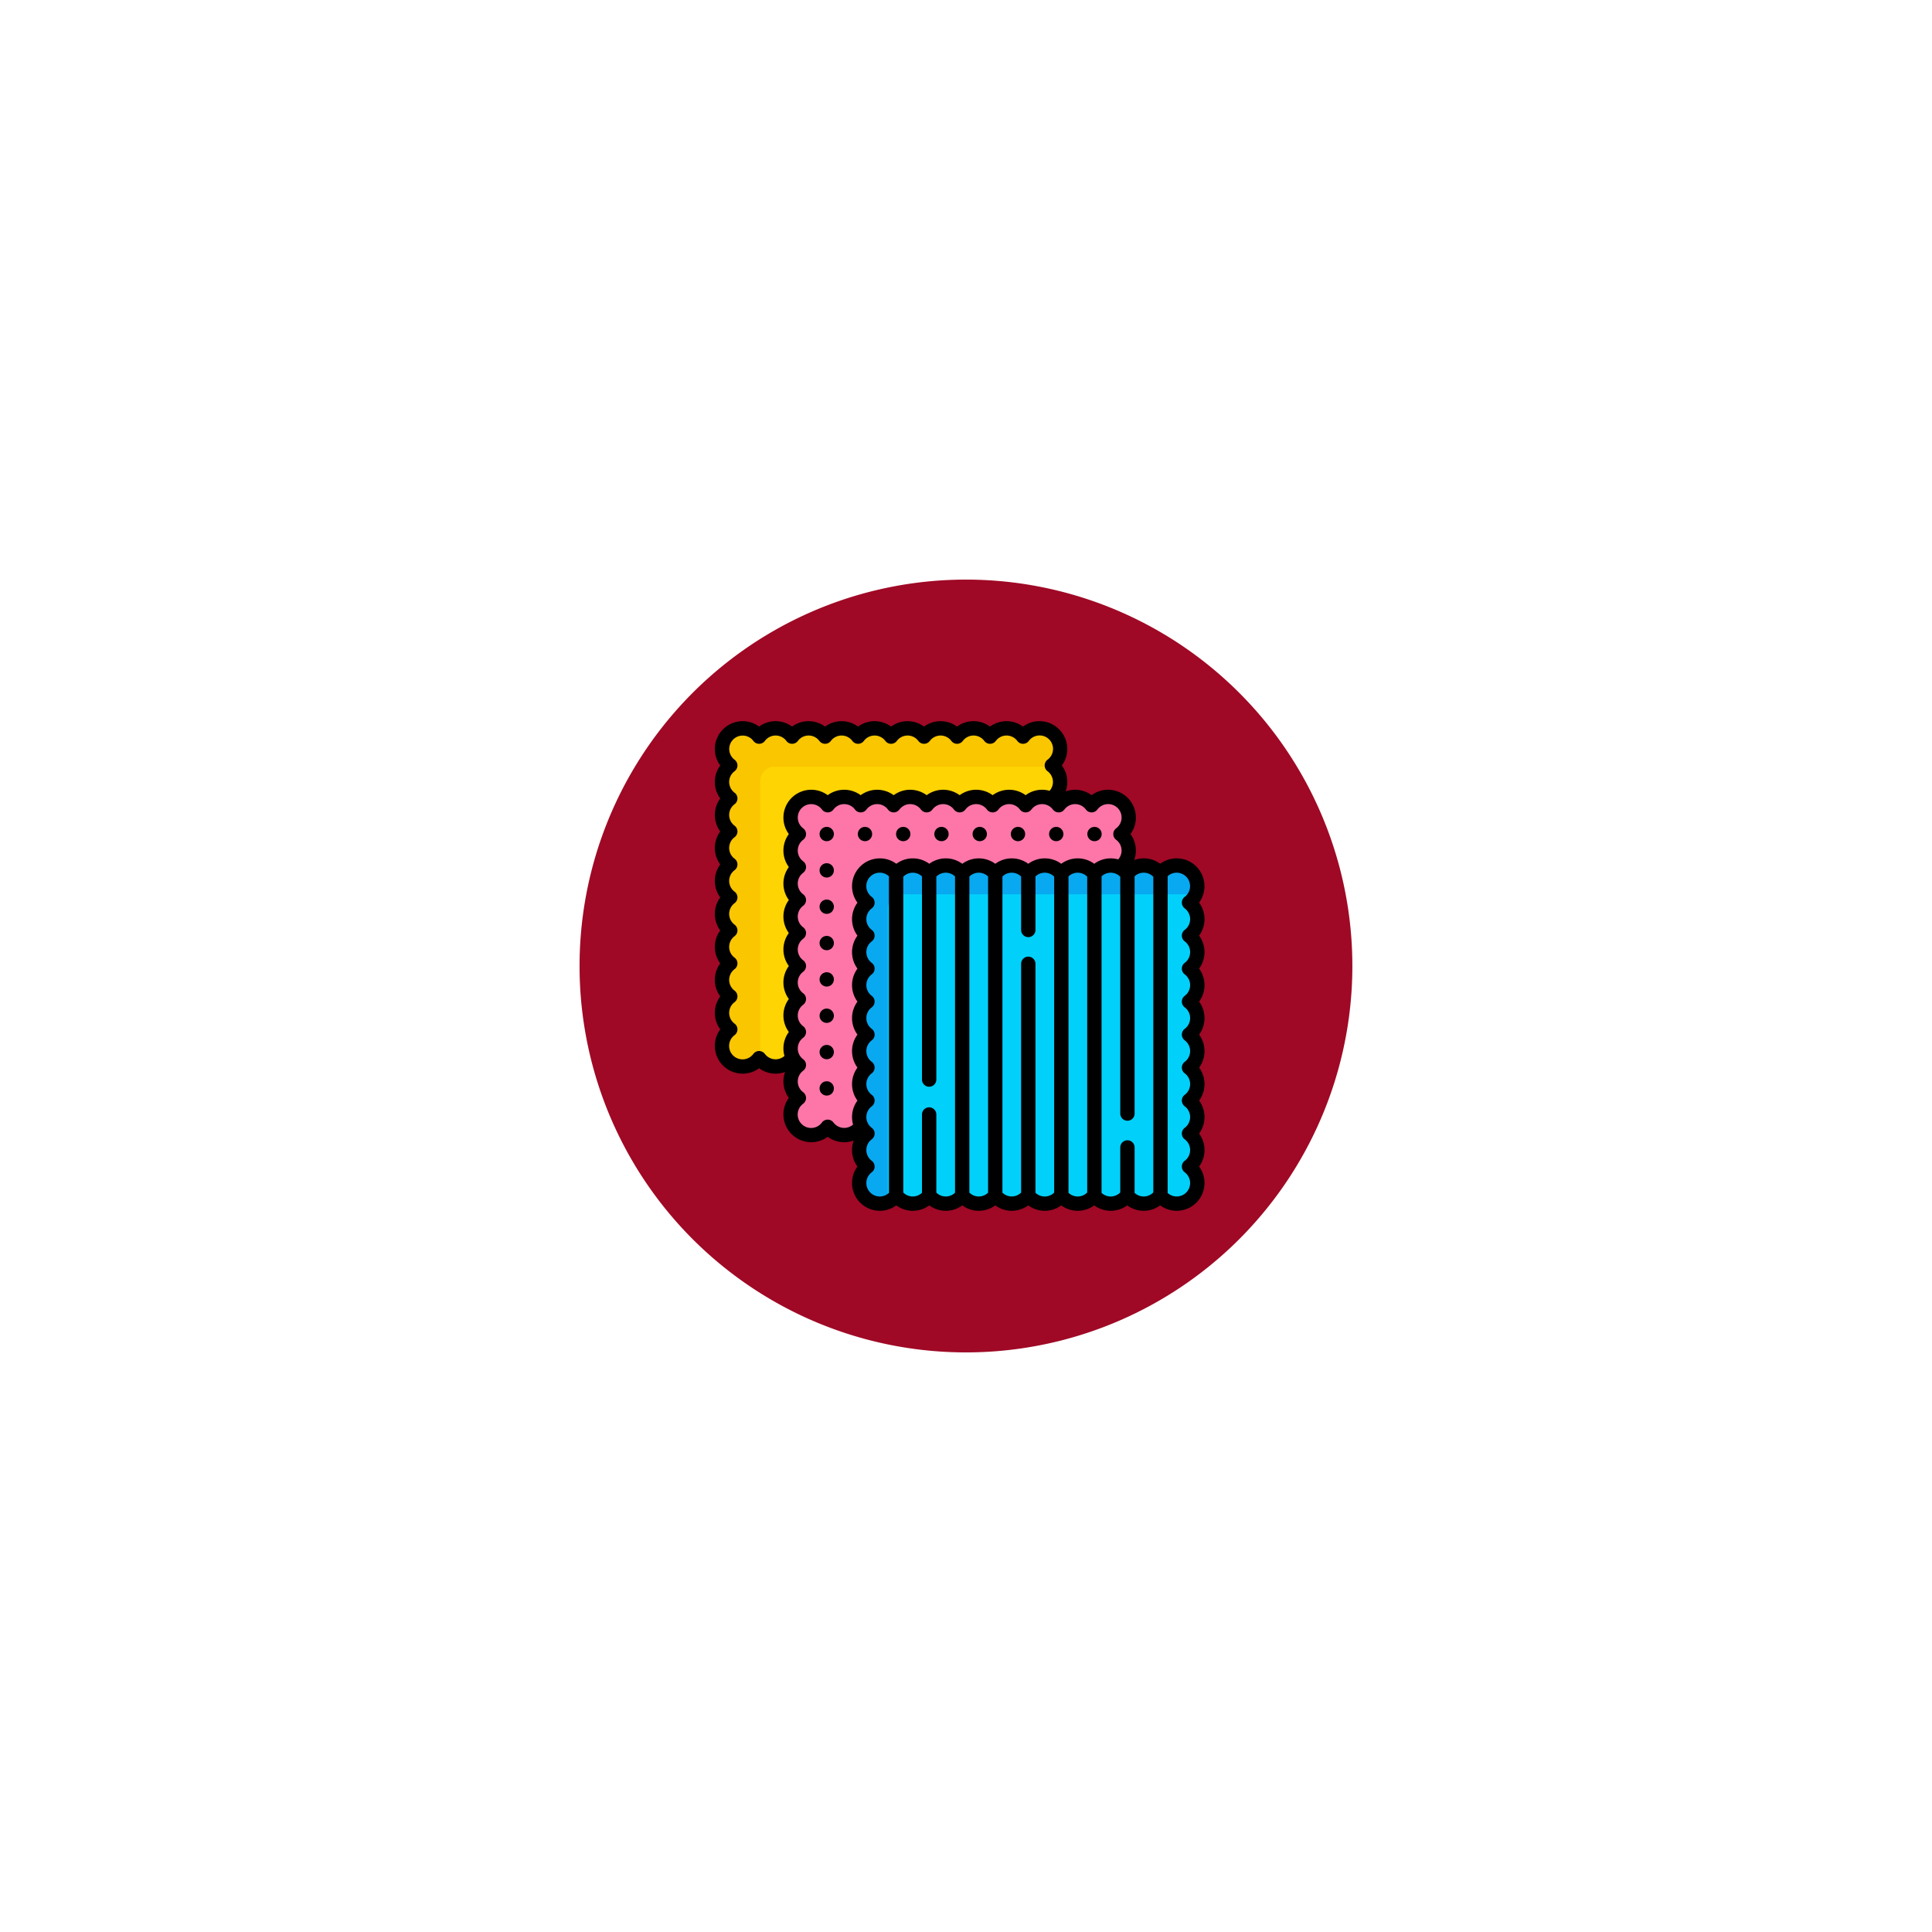 <svg xmlns="http://www.w3.org/2000/svg" xmlns:xlink="http://www.w3.org/1999/xlink" width="200" height="200" viewBox="0 0 200 200">
  <defs>
    <filter id="Trazado_113938" x="0" y="0" width="200" height="200" filterUnits="userSpaceOnUse">
      <feOffset input="SourceAlpha"/>
      <feGaussianBlur stdDeviation="20" result="blur"/>
      <feFlood flood-color="#402d27" flood-opacity="0.192"/>
      <feComposite operator="in" in2="blur"/>
      <feComposite in="SourceGraphic"/>
    </filter>
  </defs>
  <g id="Grupo_1043289" data-name="Grupo 1043289" transform="translate(-1150.333 -358)">
    <g id="Grupo_80220" data-name="Grupo 80220" transform="translate(260 244)">
      <g transform="matrix(1, 0, 0, 1, 890.33, 114)" filter="url(#Trazado_113938)">
        <path id="Trazado_113938-2" data-name="Trazado 113938" d="M40,0A40,40,0,1,1,10.363,13.136,40,40,0,0,1,40,0Z" transform="translate(60 60)" fill="#9f0925"/>
      </g>
      <g id="telap" transform="translate(964.324 188.656)">
        <path id="Trazado_771491" data-name="Trazado 771491" d="M15.106,42.006a2.127,2.127,0,0,1,.36-3.074,2.128,2.128,0,0,1,0-3.415,2.129,2.129,0,0,1,0-3.415,2.129,2.129,0,0,1,0-3.415,2.128,2.128,0,0,1,0-3.415,2.129,2.129,0,0,1,0-3.415,2.129,2.129,0,0,1,0-3.415,2.132,2.132,0,1,1,2.984-2.984,2.128,2.128,0,0,1,3.415,0,2.128,2.128,0,0,1,3.415,0,2.128,2.128,0,0,1,3.415,0,2.128,2.128,0,0,1,3.415,0,2.128,2.128,0,0,1,3.415,0,2.128,2.128,0,0,1,3.415,0A2.127,2.127,0,0,1,42.01,15.1a2.161,2.161,0,0,0-.36-.341,2.128,2.128,0,0,0,0-3.415,2.132,2.132,0,1,0-2.984-2.984,2.128,2.128,0,0,0-3.415,0,2.128,2.128,0,0,0-3.415,0,2.128,2.128,0,0,0-3.415,0,2.128,2.128,0,0,0-3.415,0,2.128,2.128,0,0,0-3.415,0,2.128,2.128,0,0,0-3.415,0,2.128,2.128,0,0,0-3.415,0,2.129,2.129,0,0,0-3.415,0,2.132,2.132,0,1,0-2.984,2.984,2.128,2.128,0,0,0,0,3.415,2.129,2.129,0,0,0,0,3.415,2.129,2.129,0,0,0,0,3.415,2.128,2.128,0,0,0,0,3.415,2.129,2.129,0,0,0,0,3.415,2.129,2.129,0,0,0,0,3.415,2.128,2.128,0,0,0,0,3.415,2.129,2.129,0,0,0,0,3.415,2.132,2.132,0,1,0,2.984,2.984,2.128,2.128,0,0,0,3.415,0,2.159,2.159,0,0,0,.342.361Z" transform="translate(-6.757 -6.757)" fill="#fed402"/>
        <path id="Trazado_771492" data-name="Trazado 771492" d="M11.467,12.945a1.489,1.489,0,0,1,1.485-1.485H41.794c-.046-.041-.094-.081-.143-.118a2.132,2.132,0,1,0-2.984-2.984,2.128,2.128,0,0,0-3.415,0,2.128,2.128,0,0,0-3.415,0,2.128,2.128,0,0,0-3.415,0,2.128,2.128,0,0,0-3.415,0,2.128,2.128,0,0,0-3.415,0,2.128,2.128,0,0,0-3.415,0,2.128,2.128,0,0,0-3.415,0,2.129,2.129,0,0,0-3.415,0,2.132,2.132,0,1,0-2.984,2.984,2.128,2.128,0,0,0,0,3.415,2.129,2.129,0,0,0,0,3.415,2.129,2.129,0,0,0,0,3.415,2.128,2.128,0,0,0,0,3.415,2.129,2.129,0,0,0,0,3.415,2.129,2.129,0,0,0,0,3.415,2.128,2.128,0,0,0,0,3.415,2.129,2.129,0,0,0,0,3.415,2.132,2.132,0,1,0,2.984,2.984c.037.05.077.1.118.143V12.945Z" transform="translate(-6.757 -6.757)" fill="#fac600"/>
        <path id="Trazado_771493" data-name="Trazado 771493" d="M86.827,113.727a2.127,2.127,0,0,1,.36-3.074,2.129,2.129,0,0,1,0-3.415,2.128,2.128,0,0,1,0-3.415,2.129,2.129,0,0,1,0-3.415,2.129,2.129,0,0,1,0-3.415,2.128,2.128,0,0,1,0-3.415,2.129,2.129,0,0,1,0-3.415,2.132,2.132,0,1,1,2.984-2.984,2.128,2.128,0,0,1,3.415,0,2.128,2.128,0,0,1,3.415,0,2.128,2.128,0,0,1,3.415,0,2.128,2.128,0,0,1,3.415,0,2.128,2.128,0,0,1,3.415,0,2.128,2.128,0,0,1,3.415,0,2.127,2.127,0,0,1,3.073-.361,2.153,2.153,0,0,0-.36-.341,2.129,2.129,0,0,0,0-3.415,2.132,2.132,0,1,0-2.984-2.984,2.128,2.128,0,0,0-3.415,0,2.128,2.128,0,0,0-3.415,0,2.128,2.128,0,0,0-3.415,0,2.128,2.128,0,0,0-3.415,0,2.128,2.128,0,0,0-3.415,0,2.128,2.128,0,0,0-3.415,0,2.128,2.128,0,0,0-3.415,0,2.128,2.128,0,0,0-3.415,0,2.132,2.132,0,1,0-2.984,2.984,2.129,2.129,0,0,0,0,3.415,2.129,2.129,0,0,0,0,3.415,2.128,2.128,0,0,0,0,3.415,2.129,2.129,0,0,0,0,3.415,2.129,2.129,0,0,0,0,3.415,2.128,2.128,0,0,0,0,3.415,2.129,2.129,0,0,0,0,3.415,2.129,2.129,0,0,0,0,3.415,2.132,2.132,0,1,0,2.984,2.984,2.128,2.128,0,0,0,3.415,0,2.159,2.159,0,0,0,.342.361Z" transform="translate(-71.378 -71.378)" fill="#fe76a8"/>
        <path id="Trazado_771494" data-name="Trazado 771494" d="M185.95,156.489a2.129,2.129,0,0,0-.858-1.707,2.132,2.132,0,1,0-2.984-2.984,2.128,2.128,0,0,0-3.415,0,2.128,2.128,0,0,0-3.415,0,2.128,2.128,0,0,0-3.415,0,2.128,2.128,0,0,0-3.415,0,2.128,2.128,0,0,0-3.415,0,2.128,2.128,0,0,0-3.415,0,2.128,2.128,0,0,0-3.415,0,2.128,2.128,0,0,0-3.415,0,2.132,2.132,0,1,0-2.984,2.984,2.129,2.129,0,0,0,0,3.415,2.128,2.128,0,0,0,0,3.415,2.129,2.129,0,0,0,0,3.415,2.129,2.129,0,0,0,0,3.415,2.128,2.128,0,0,0,0,3.415,2.129,2.129,0,0,0,0,3.415,2.129,2.129,0,0,0,0,3.415,2.128,2.128,0,0,0,0,3.415,2.132,2.132,0,1,0,2.984,2.984,2.128,2.128,0,0,0,3.415,0,2.128,2.128,0,0,0,3.415,0,2.128,2.128,0,0,0,3.415,0,2.128,2.128,0,0,0,3.415,0,2.128,2.128,0,0,0,3.415,0,2.128,2.128,0,0,0,3.415,0,2.128,2.128,0,0,0,3.415,0,2.128,2.128,0,0,0,3.415,0,2.132,2.132,0,1,0,2.984-2.984,2.128,2.128,0,0,0,0-3.415,2.129,2.129,0,0,0,0-3.415,2.129,2.129,0,0,0,0-3.415,2.128,2.128,0,0,0,0-3.415,2.129,2.129,0,0,0,0-3.415,2.129,2.129,0,0,0,0-3.415,2.128,2.128,0,0,0,0-3.415A2.128,2.128,0,0,0,185.95,156.489Z" transform="translate(-135.998 -135.997)" fill="#01d0fb"/>
        <path id="Trazado_771495" data-name="Trazado 771495" d="M153.919,155.4a1.489,1.489,0,0,1,1.485-1.485h30.375a2.132,2.132,0,0,0-3.67-2.112,2.128,2.128,0,0,0-3.415,0,2.128,2.128,0,0,0-3.415,0,2.128,2.128,0,0,0-3.415,0,2.128,2.128,0,0,0-3.415,0,2.128,2.128,0,0,0-3.415,0,2.128,2.128,0,0,0-3.415,0,2.128,2.128,0,0,0-3.415,0,2.128,2.128,0,0,0-3.415,0,2.132,2.132,0,1,0-2.984,2.984,2.129,2.129,0,0,0,0,3.415,2.128,2.128,0,0,0,0,3.415,2.129,2.129,0,0,0,0,3.415,2.129,2.129,0,0,0,0,3.415,2.128,2.128,0,0,0,0,3.415,2.129,2.129,0,0,0,0,3.415,2.129,2.129,0,0,0,0,3.415,2.128,2.128,0,0,0,0,3.415,2.132,2.132,0,0,0,2.112,3.67V155.4Z" transform="translate(-135.998 -135.997)" fill="#08a9f1"/>
        <path id="Trazado_771496" data-name="Trazado 771496" d="M50.134,18.785a2.848,2.848,0,0,0,.561-1.707A2.88,2.88,0,0,0,47.819,14.2a2.847,2.847,0,0,0-1.707.561,2.875,2.875,0,0,0-2.689-.388,2.875,2.875,0,0,0-.388-2.689,2.847,2.847,0,0,0,.561-1.707A2.88,2.88,0,0,0,40.718,7.1a2.848,2.848,0,0,0-1.707.561,2.875,2.875,0,0,0-2.69-.388,2.876,2.876,0,0,0,.173-.982,2.847,2.847,0,0,0-.561-1.707,2.848,2.848,0,0,0,.561-1.707A2.88,2.88,0,0,0,33.618,0,2.848,2.848,0,0,0,31.91.561a2.878,2.878,0,0,0-3.415,0,2.878,2.878,0,0,0-3.415,0,2.878,2.878,0,0,0-3.415,0,2.878,2.878,0,0,0-3.415,0,2.878,2.878,0,0,0-3.415,0,2.878,2.878,0,0,0-3.415,0,2.878,2.878,0,0,0-3.415,0,2.878,2.878,0,0,0-3.415,0A2.848,2.848,0,0,0,2.885,0,2.88,2.88,0,0,0,.008,2.877,2.848,2.848,0,0,0,.569,4.584,2.877,2.877,0,0,0,.569,8a2.878,2.878,0,0,0,0,3.415,2.878,2.878,0,0,0,0,3.415,2.877,2.877,0,0,0,0,3.415,2.878,2.878,0,0,0,0,3.415,2.878,2.878,0,0,0,0,3.415,2.877,2.877,0,0,0,0,3.415,2.878,2.878,0,0,0,0,3.415,2.848,2.848,0,0,0-.561,1.707,2.88,2.88,0,0,0,2.877,2.877,2.848,2.848,0,0,0,1.707-.561,2.875,2.875,0,0,0,2.689.388A2.875,2.875,0,0,0,7.67,39a2.847,2.847,0,0,0-.561,1.707,2.88,2.88,0,0,0,2.877,2.877,2.848,2.848,0,0,0,1.707-.561,2.875,2.875,0,0,0,2.689.388A2.875,2.875,0,0,0,14.77,46.1a2.848,2.848,0,0,0-.561,1.707,2.88,2.88,0,0,0,2.877,2.877,2.848,2.848,0,0,0,1.707-.561,2.878,2.878,0,0,0,3.415,0,2.878,2.878,0,0,0,3.415,0,2.878,2.878,0,0,0,3.415,0,2.878,2.878,0,0,0,3.415,0,2.878,2.878,0,0,0,3.415,0,2.878,2.878,0,0,0,3.415,0,2.878,2.878,0,0,0,3.415,0,2.878,2.878,0,0,0,3.415,0,2.848,2.848,0,0,0,1.707.561A2.88,2.88,0,0,0,50.7,47.812a2.848,2.848,0,0,0-.561-1.707,2.877,2.877,0,0,0,0-3.415,2.878,2.878,0,0,0,0-3.415,2.878,2.878,0,0,0,0-3.415,2.877,2.877,0,0,0,0-3.415,2.878,2.878,0,0,0,0-3.415,2.878,2.878,0,0,0,0-3.415,2.877,2.877,0,0,0,0-3.415,2.878,2.878,0,0,0,0-3.415ZM5.186,34.443a.742.742,0,0,0-1.189,0A1.39,1.39,0,1,1,2.053,32.5a.743.743,0,0,0,0-1.189,1.386,1.386,0,0,1,0-2.226.743.743,0,0,0,0-1.189,1.386,1.386,0,0,1,0-2.226.743.743,0,0,0,0-1.189,1.386,1.386,0,0,1,0-2.226.743.743,0,0,0,0-1.189,1.386,1.386,0,0,1,0-2.226.743.743,0,0,0,0-1.189,1.386,1.386,0,0,1,0-2.226.743.743,0,0,0,0-1.189,1.386,1.386,0,0,1,0-2.226.743.743,0,0,0,0-1.189,1.386,1.386,0,0,1,0-2.226.743.743,0,0,0,0-1.189,1.386,1.386,0,0,1,0-2.226.743.743,0,0,0,0-1.189A1.39,1.39,0,1,1,4,2.045a.743.743,0,0,0,1.189,0,1.386,1.386,0,0,1,2.226,0,.743.743,0,0,0,1.189,0,1.386,1.386,0,0,1,2.226,0,.743.743,0,0,0,1.189,0,1.386,1.386,0,0,1,2.226,0,.743.743,0,0,0,1.189,0,1.386,1.386,0,0,1,2.226,0,.743.743,0,0,0,1.189,0,1.386,1.386,0,0,1,2.226,0,.743.743,0,0,0,1.189,0,1.386,1.386,0,0,1,2.226,0,.743.743,0,0,0,1.189,0,1.386,1.386,0,0,1,2.226,0,.743.743,0,0,0,1.189,0,1.386,1.386,0,0,1,2.226,0,.743.743,0,0,0,1.189,0A1.39,1.39,0,1,1,34.449,3.99a.743.743,0,0,0,0,1.189,1.383,1.383,0,0,1,.213,2.028,2.888,2.888,0,0,0-.773-.107,2.848,2.848,0,0,0-1.707.561,2.878,2.878,0,0,0-3.415,0,2.878,2.878,0,0,0-3.415,0,2.878,2.878,0,0,0-3.415,0,2.878,2.878,0,0,0-3.415,0,2.878,2.878,0,0,0-3.415,0,2.878,2.878,0,0,0-3.415,0A2.848,2.848,0,0,0,9.985,7.1,2.88,2.88,0,0,0,7.109,9.977a2.847,2.847,0,0,0,.561,1.707,2.878,2.878,0,0,0,0,3.415,2.878,2.878,0,0,0,0,3.415,2.877,2.877,0,0,0,0,3.415,2.878,2.878,0,0,0,0,3.415,2.878,2.878,0,0,0,0,3.415,2.877,2.877,0,0,0,0,3.415,2.848,2.848,0,0,0-.561,1.707,2.891,2.891,0,0,0,.107.773,1.383,1.383,0,0,1-2.029-.212Zm7.1,7.1a.743.743,0,0,0-1.189,0A1.39,1.39,0,1,1,9.154,39.6a.743.743,0,0,0,0-1.189,1.386,1.386,0,0,1,0-2.226.743.743,0,0,0,0-1.189,1.386,1.386,0,0,1,0-2.226.743.743,0,0,0,0-1.189,1.386,1.386,0,0,1,0-2.226.743.743,0,0,0,0-1.189,1.386,1.386,0,0,1,0-2.226.743.743,0,0,0,0-1.189,1.386,1.386,0,0,1,0-2.226.743.743,0,0,0,0-1.189,1.386,1.386,0,0,1,0-2.226.743.743,0,0,0,0-1.189,1.386,1.386,0,0,1,0-2.226.743.743,0,0,0,0-1.189,1.386,1.386,0,0,1,0-2.226.743.743,0,0,0,0-1.189A1.39,1.39,0,1,1,11.1,9.146a.743.743,0,0,0,1.189,0,1.386,1.386,0,0,1,2.226,0,.743.743,0,0,0,1.189,0,1.386,1.386,0,0,1,2.226,0,.743.743,0,0,0,1.189,0,1.386,1.386,0,0,1,2.226,0,.743.743,0,0,0,1.189,0,1.386,1.386,0,0,1,2.226,0,.743.743,0,0,0,1.189,0,1.386,1.386,0,0,1,2.226,0,.743.743,0,0,0,1.189,0,1.386,1.386,0,0,1,2.226,0,.743.743,0,0,0,1.189,0,1.386,1.386,0,0,1,2.226,0,.743.743,0,0,0,1.189,0,1.386,1.386,0,0,1,2.226,0,.743.743,0,0,0,1.189,0,1.39,1.39,0,1,1,1.944,1.945.743.743,0,0,0,0,1.189,1.383,1.383,0,0,1,.213,2.029,2.889,2.889,0,0,0-.773-.107,2.847,2.847,0,0,0-1.707.561,2.877,2.877,0,0,0-3.415,0,2.877,2.877,0,0,0-3.415,0,2.877,2.877,0,0,0-3.415,0,2.877,2.877,0,0,0-3.415,0,2.877,2.877,0,0,0-3.415,0,2.877,2.877,0,0,0-3.415,0,2.847,2.847,0,0,0-1.707-.561,2.88,2.88,0,0,0-2.877,2.877,2.848,2.848,0,0,0,.561,1.707,2.878,2.878,0,0,0,0,3.415,2.877,2.877,0,0,0,0,3.415,2.878,2.878,0,0,0,0,3.415,2.878,2.878,0,0,0,0,3.415,2.877,2.877,0,0,0,0,3.415,2.878,2.878,0,0,0,0,3.415,2.848,2.848,0,0,0-.561,1.707,2.89,2.89,0,0,0,.107.773,1.383,1.383,0,0,1-2.029-.212Zm3.407,6.269a1.381,1.381,0,0,1,.56-1.113.743.743,0,0,0,0-1.189,1.386,1.386,0,0,1,0-2.226.743.743,0,0,0,0-1.189,1.386,1.386,0,0,1,0-2.226.743.743,0,0,0,0-1.189,1.386,1.386,0,0,1,0-2.226.743.743,0,0,0,0-1.189,1.386,1.386,0,0,1,0-2.226.743.743,0,0,0,0-1.189,1.386,1.386,0,0,1,0-2.226.743.743,0,0,0,0-1.189,1.386,1.386,0,0,1,0-2.226.743.743,0,0,0,0-1.189,1.386,1.386,0,0,1,0-2.226.743.743,0,0,0,0-1.189,1.386,1.386,0,0,1,0-2.226.743.743,0,0,0,0-1.189,1.389,1.389,0,1,1,1.778-2.128V48.827a1.373,1.373,0,0,1-.947.377,1.393,1.393,0,0,1-1.392-1.392Zm7.244.986V40.69a.743.743,0,0,0-1.485,0v8.131a1.379,1.379,0,0,1-1.936-.029V16.1a1.378,1.378,0,0,1,1.936-.029V37.126a.743.743,0,0,0,1.485,0V16.092a1.378,1.378,0,0,1,1.936-.017V48.815a1.378,1.378,0,0,1-1.936-.017Zm3.421.006V16.086a1.378,1.378,0,0,1,1.936-.006V48.809a1.378,1.378,0,0,1-1.936-.006Zm6.842.012V25.146a.743.743,0,1,0-1.485,0V48.8a1.378,1.378,0,0,1-1.936.006V16.08a1.378,1.378,0,0,1,1.936.006v5.5a.743.743,0,1,0,1.485,0V16.074a1.378,1.378,0,0,1,1.936.018V48.8a1.378,1.378,0,0,1-1.936.018Zm3.421.006V16.069a1.378,1.378,0,0,1,1.936.029V48.792a1.378,1.378,0,0,1-1.936.029Zm6.842.011V44.155a.743.743,0,1,0-1.485,0v4.632a1.379,1.379,0,0,1-1.936.041V16.063a1.379,1.379,0,0,1,1.936.041V40.591a.743.743,0,1,0,1.485,0V16.057a1.38,1.38,0,0,1,1.936.052V48.78a1.38,1.38,0,0,1-1.936.052ZM48.65,19.379a1.386,1.386,0,0,1,0,2.226.743.743,0,0,0,0,1.189,1.386,1.386,0,0,1,0,2.226.743.743,0,0,0,0,1.189,1.386,1.386,0,0,1,0,2.226.743.743,0,0,0,0,1.189,1.386,1.386,0,0,1,0,2.226.743.743,0,0,0,0,1.189,1.386,1.386,0,0,1,0,2.226.743.743,0,0,0,0,1.189,1.386,1.386,0,0,1,0,2.226.743.743,0,0,0,0,1.189,1.386,1.386,0,0,1,0,2.226.743.743,0,0,0,0,1.189,1.386,1.386,0,0,1,0,2.226.743.743,0,0,0,0,1.189,1.389,1.389,0,1,1-1.766,2.14V16.051a1.373,1.373,0,0,1,.934-.365,1.39,1.39,0,0,1,.832,2.5.743.743,0,0,0,0,1.189Z"/>
        <circle id="Elipse_8023" data-name="Elipse 8023" cx="0.743" cy="0.743" r="0.743" transform="translate(38.568 10.94)"/>
        <circle id="Elipse_8024" data-name="Elipse 8024" cx="0.743" cy="0.743" r="0.743" transform="translate(34.608 10.94)"/>
        <circle id="Elipse_8025" data-name="Elipse 8025" cx="0.743" cy="0.743" r="0.743" transform="translate(30.648 10.94)"/>
        <circle id="Elipse_8026" data-name="Elipse 8026" cx="0.743" cy="0.743" r="0.743" transform="translate(26.688 10.94)"/>
        <circle id="Elipse_8027" data-name="Elipse 8027" cx="0.743" cy="0.743" r="0.743" transform="translate(22.728 10.94)"/>
        <circle id="Elipse_8028" data-name="Elipse 8028" cx="0.743" cy="0.743" r="0.743" transform="translate(18.768 10.94)"/>
        <circle id="Elipse_8029" data-name="Elipse 8029" cx="0.743" cy="0.743" r="0.743" transform="translate(14.808 10.94)"/>
        <circle id="Elipse_8030" data-name="Elipse 8030" cx="0.743" cy="0.743" r="0.743" transform="translate(10.848 10.94)"/>
        <circle id="Elipse_8031" data-name="Elipse 8031" cx="0.743" cy="0.743" r="0.743" transform="translate(10.848 14.702)"/>
        <circle id="Elipse_8032" data-name="Elipse 8032" cx="0.743" cy="0.743" r="0.743" transform="translate(10.848 18.464)"/>
        <circle id="Elipse_8033" data-name="Elipse 8033" cx="0.743" cy="0.743" r="0.743" transform="translate(10.848 22.226)"/>
        <circle id="Elipse_8034" data-name="Elipse 8034" cx="0.743" cy="0.743" r="0.743" transform="translate(10.848 25.988)"/>
        <circle id="Elipse_8035" data-name="Elipse 8035" cx="0.743" cy="0.743" r="0.743" transform="translate(10.848 29.75)"/>
        <circle id="Elipse_8036" data-name="Elipse 8036" cx="0.743" cy="0.743" r="0.743" transform="translate(10.848 33.512)"/>
        <circle id="Elipse_8037" data-name="Elipse 8037" cx="0.743" cy="0.743" r="0.743" transform="translate(10.848 37.274)"/>
      </g>
    </g>
  </g>
</svg>

